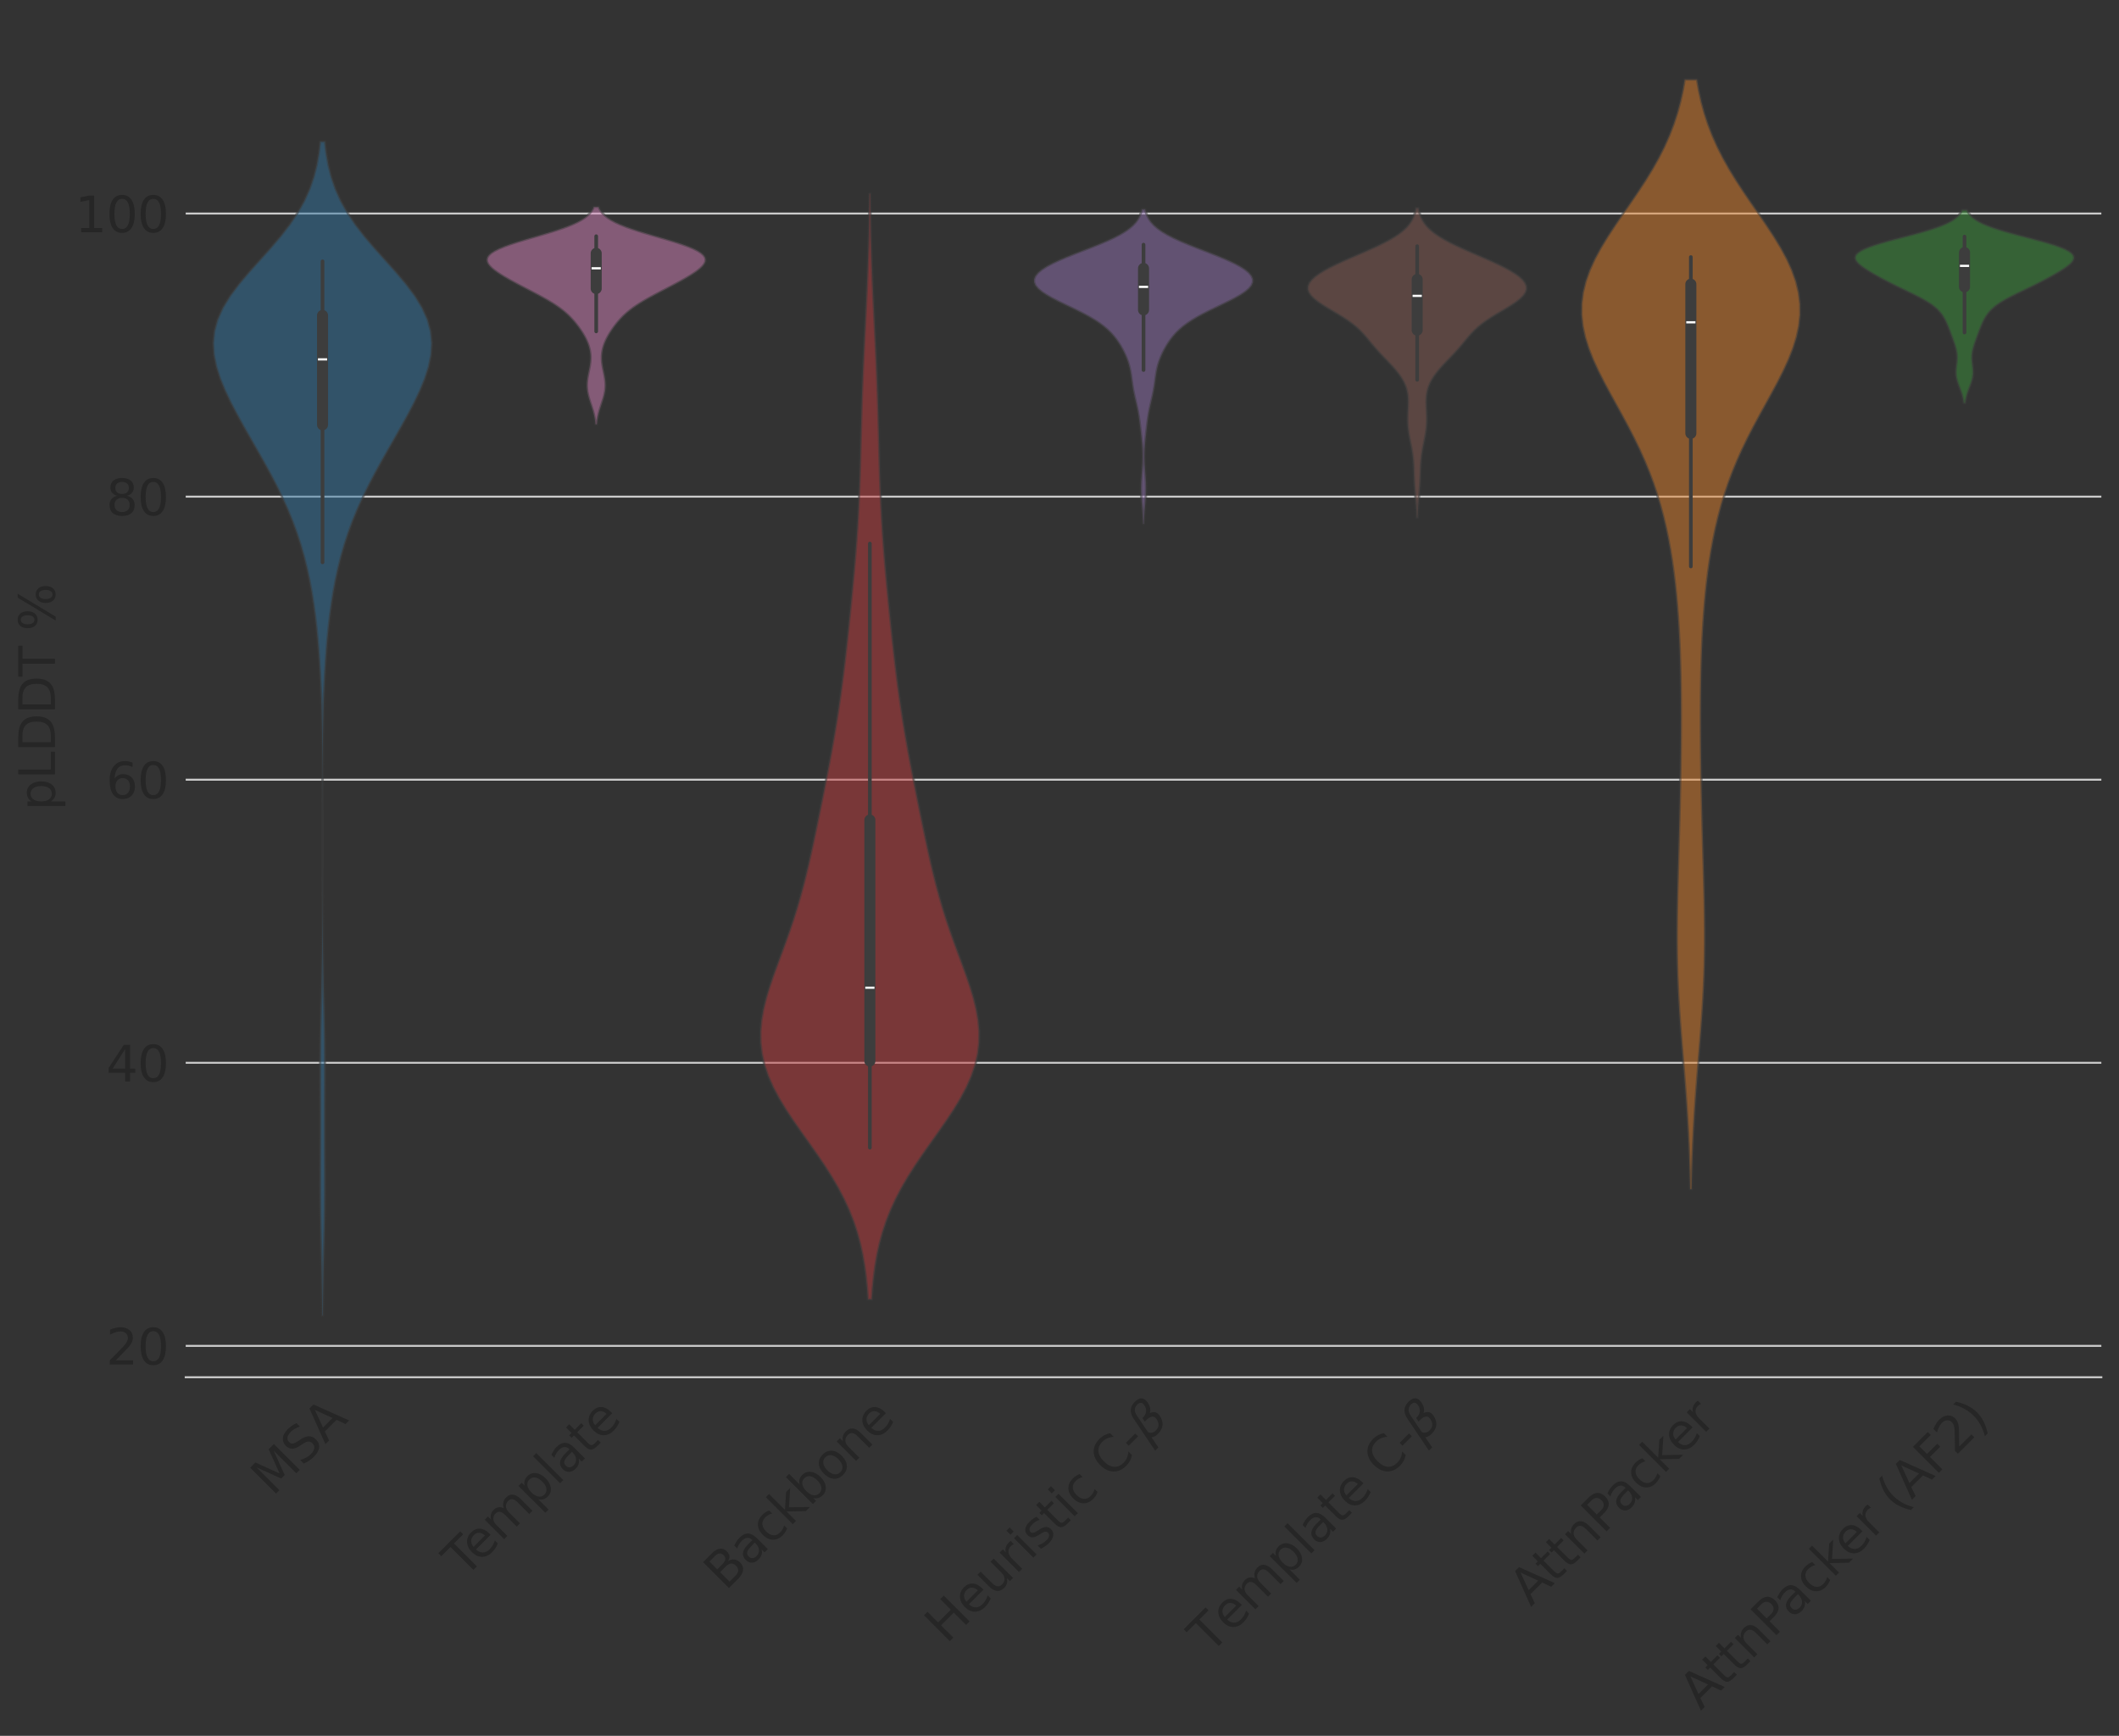 <?xml version="1.0" encoding="utf-8" standalone="no"?>
<!DOCTYPE svg PUBLIC "-//W3C//DTD SVG 1.1//EN"
  "http://www.w3.org/Graphics/SVG/1.1/DTD/svg11.dtd">
<svg xmlns:xlink="http://www.w3.org/1999/xlink" width="864.131pt" height="707.826pt" viewBox="0 0 864.131 707.826" xmlns="http://www.w3.org/2000/svg" version="1.1">
 <rect x="0" y="0" width="864.131" height="707.826" fill="#333333" stroke="none"/>
 <defs>
  <style type="text/css">*{stroke-linejoin: round; stroke-linecap: butt}</style>
 </defs>
 <g id="figure_1">
  <g id="patch_1">
   <path d="M 0 707.826 
L 864.131 707.826 
L 864.131 0 
L 0 0 
L 0 707.826 
z
" style="fill: none"/>
  </g>
  <g id="axes_1">
   <g id="patch_2">
    <path d="M 75.731 561.6 
L 856.931 561.6 
L 856.931 7.2 
L 75.731 7.2 
L 75.731 561.6 
z
" style="fill: none"/>
   </g>
   <g id="matplotlib.axis_1">
    <g id="xtick_1">
     <g id="text_1">
      <!-- MSA -->
      <g style="fill: #262626" transform="translate(111.158 610.465) rotate(-45) scale(0.2 -0.2)">
       <defs>
        <path id="DejaVuSans-4d" d="M 628 4666 
L 1569 4666 
L 2759 1491 
L 3956 4666 
L 4897 4666 
L 4897 0 
L 4281 0 
L 4281 4097 
L 3078 897 
L 2444 897 
L 1241 4097 
L 1241 0 
L 628 0 
L 628 4666 
z
" transform="scale(0.016)"/>
        <path id="DejaVuSans-53" d="M 3425 4513 
L 3425 3897 
Q 3066 4069 2747 4153 
Q 2428 4238 2131 4238 
Q 1616 4238 1336 4038 
Q 1056 3838 1056 3469 
Q 1056 3159 1242 3001 
Q 1428 2844 1947 2747 
L 2328 2669 
Q 3034 2534 3370 2195 
Q 3706 1856 3706 1288 
Q 3706 609 3251 259 
Q 2797 -91 1919 -91 
Q 1588 -91 1214 -16 
Q 841 59 441 206 
L 441 856 
Q 825 641 1194 531 
Q 1563 422 1919 422 
Q 2459 422 2753 634 
Q 3047 847 3047 1241 
Q 3047 1584 2836 1778 
Q 2625 1972 2144 2069 
L 1759 2144 
Q 1053 2284 737 2584 
Q 422 2884 422 3419 
Q 422 4038 858 4394 
Q 1294 4750 2059 4750 
Q 2388 4750 2728 4690 
Q 3069 4631 3425 4513 
z
" transform="scale(0.016)"/>
        <path id="DejaVuSans-41" d="M 2188 4044 
L 1331 1722 
L 3047 1722 
L 2188 4044 
z
M 1831 4666 
L 2547 4666 
L 4325 0 
L 3669 0 
L 3244 1197 
L 1141 1197 
L 716 0 
L 50 0 
L 1831 4666 
z
" transform="scale(0.016)"/>
       </defs>
       <use xlink:href="#DejaVuSans-4d"/>
       <use xlink:href="#DejaVuSans-53" x="86.279"/>
       <use xlink:href="#DejaVuSans-41" x="151.631"/>
      </g>
     </g>
    </g>
    <g id="xtick_2">
     <g id="text_2">
      <!-- Template -->
      <g style="fill: #262626" transform="translate(189.347 643.876) rotate(-45) scale(0.2 -0.2)">
       <defs>
        <path id="DejaVuSans-54" d="M -19 4666 
L 3928 4666 
L 3928 4134 
L 2272 4134 
L 2272 0 
L 1638 0 
L 1638 4134 
L -19 4134 
L -19 4666 
z
" transform="scale(0.016)"/>
        <path id="DejaVuSans-65" d="M 3597 1894 
L 3597 1613 
L 953 1613 
Q 991 1019 1311 708 
Q 1631 397 2203 397 
Q 2534 397 2845 478 
Q 3156 559 3463 722 
L 3463 178 
Q 3153 47 2828 -22 
Q 2503 -91 2169 -91 
Q 1331 -91 842 396 
Q 353 884 353 1716 
Q 353 2575 817 3079 
Q 1281 3584 2069 3584 
Q 2775 3584 3186 3129 
Q 3597 2675 3597 1894 
z
M 3022 2063 
Q 3016 2534 2758 2815 
Q 2500 3097 2075 3097 
Q 1594 3097 1305 2825 
Q 1016 2553 972 2059 
L 3022 2063 
z
" transform="scale(0.016)"/>
        <path id="DejaVuSans-6d" d="M 3328 2828 
Q 3544 3216 3844 3400 
Q 4144 3584 4550 3584 
Q 5097 3584 5394 3201 
Q 5691 2819 5691 2113 
L 5691 0 
L 5113 0 
L 5113 2094 
Q 5113 2597 4934 2840 
Q 4756 3084 4391 3084 
Q 3944 3084 3684 2787 
Q 3425 2491 3425 1978 
L 3425 0 
L 2847 0 
L 2847 2094 
Q 2847 2600 2669 2842 
Q 2491 3084 2119 3084 
Q 1678 3084 1418 2786 
Q 1159 2488 1159 1978 
L 1159 0 
L 581 0 
L 581 3500 
L 1159 3500 
L 1159 2956 
Q 1356 3278 1631 3431 
Q 1906 3584 2284 3584 
Q 2666 3584 2933 3390 
Q 3200 3197 3328 2828 
z
" transform="scale(0.016)"/>
        <path id="DejaVuSans-70" d="M 1159 525 
L 1159 -1331 
L 581 -1331 
L 581 3500 
L 1159 3500 
L 1159 2969 
Q 1341 3281 1617 3432 
Q 1894 3584 2278 3584 
Q 2916 3584 3314 3078 
Q 3713 2572 3713 1747 
Q 3713 922 3314 415 
Q 2916 -91 2278 -91 
Q 1894 -91 1617 61 
Q 1341 213 1159 525 
z
M 3116 1747 
Q 3116 2381 2855 2742 
Q 2594 3103 2138 3103 
Q 1681 3103 1420 2742 
Q 1159 2381 1159 1747 
Q 1159 1113 1420 752 
Q 1681 391 2138 391 
Q 2594 391 2855 752 
Q 3116 1113 3116 1747 
z
" transform="scale(0.016)"/>
        <path id="DejaVuSans-6c" d="M 603 4863 
L 1178 4863 
L 1178 0 
L 603 0 
L 603 4863 
z
" transform="scale(0.016)"/>
        <path id="DejaVuSans-61" d="M 2194 1759 
Q 1497 1759 1228 1600 
Q 959 1441 959 1056 
Q 959 750 1161 570 
Q 1363 391 1709 391 
Q 2188 391 2477 730 
Q 2766 1069 2766 1631 
L 2766 1759 
L 2194 1759 
z
M 3341 1997 
L 3341 0 
L 2766 0 
L 2766 531 
Q 2569 213 2275 61 
Q 1981 -91 1556 -91 
Q 1019 -91 701 211 
Q 384 513 384 1019 
Q 384 1609 779 1909 
Q 1175 2209 1959 2209 
L 2766 2209 
L 2766 2266 
Q 2766 2663 2505 2880 
Q 2244 3097 1772 3097 
Q 1472 3097 1187 3025 
Q 903 2953 641 2809 
L 641 3341 
Q 956 3463 1253 3523 
Q 1550 3584 1831 3584 
Q 2591 3584 2966 3190 
Q 3341 2797 3341 1997 
z
" transform="scale(0.016)"/>
        <path id="DejaVuSans-74" d="M 1172 4494 
L 1172 3500 
L 2356 3500 
L 2356 3053 
L 1172 3053 
L 1172 1153 
Q 1172 725 1289 603 
Q 1406 481 1766 481 
L 2356 481 
L 2356 0 
L 1766 0 
Q 1100 0 847 248 
Q 594 497 594 1153 
L 594 3053 
L 172 3053 
L 172 3500 
L 594 3500 
L 594 4494 
L 1172 4494 
z
" transform="scale(0.016)"/>
       </defs>
       <use xlink:href="#DejaVuSans-54"/>
       <use xlink:href="#DejaVuSans-65" x="44.084"/>
       <use xlink:href="#DejaVuSans-6d" x="105.607"/>
       <use xlink:href="#DejaVuSans-70" x="203.02"/>
       <use xlink:href="#DejaVuSans-6c" x="266.496"/>
       <use xlink:href="#DejaVuSans-61" x="294.279"/>
       <use xlink:href="#DejaVuSans-74" x="355.559"/>
       <use xlink:href="#DejaVuSans-65" x="394.768"/>
      </g>
     </g>
    </g>
    <g id="xtick_3">
     <g id="text_3">
      <!-- Backbone -->
      <g style="fill: #262626" transform="translate(295.847 648.976) rotate(-45) scale(0.2 -0.2)">
       <defs>
        <path id="DejaVuSans-42" d="M 1259 2228 
L 1259 519 
L 2272 519 
Q 2781 519 3026 730 
Q 3272 941 3272 1375 
Q 3272 1813 3026 2020 
Q 2781 2228 2272 2228 
L 1259 2228 
z
M 1259 4147 
L 1259 2741 
L 2194 2741 
Q 2656 2741 2882 2914 
Q 3109 3088 3109 3444 
Q 3109 3797 2882 3972 
Q 2656 4147 2194 4147 
L 1259 4147 
z
M 628 4666 
L 2241 4666 
Q 2963 4666 3353 4366 
Q 3744 4066 3744 3513 
Q 3744 3084 3544 2831 
Q 3344 2578 2956 2516 
Q 3422 2416 3680 2098 
Q 3938 1781 3938 1306 
Q 3938 681 3513 340 
Q 3088 0 2303 0 
L 628 0 
L 628 4666 
z
" transform="scale(0.016)"/>
        <path id="DejaVuSans-63" d="M 3122 3366 
L 3122 2828 
Q 2878 2963 2633 3030 
Q 2388 3097 2138 3097 
Q 1578 3097 1268 2742 
Q 959 2388 959 1747 
Q 959 1106 1268 751 
Q 1578 397 2138 397 
Q 2388 397 2633 464 
Q 2878 531 3122 666 
L 3122 134 
Q 2881 22 2623 -34 
Q 2366 -91 2075 -91 
Q 1284 -91 818 406 
Q 353 903 353 1747 
Q 353 2603 823 3093 
Q 1294 3584 2113 3584 
Q 2378 3584 2631 3529 
Q 2884 3475 3122 3366 
z
" transform="scale(0.016)"/>
        <path id="DejaVuSans-6b" d="M 581 4863 
L 1159 4863 
L 1159 1991 
L 2875 3500 
L 3609 3500 
L 1753 1863 
L 3688 0 
L 2938 0 
L 1159 1709 
L 1159 0 
L 581 0 
L 581 4863 
z
" transform="scale(0.016)"/>
        <path id="DejaVuSans-62" d="M 3116 1747 
Q 3116 2381 2855 2742 
Q 2594 3103 2138 3103 
Q 1681 3103 1420 2742 
Q 1159 2381 1159 1747 
Q 1159 1113 1420 752 
Q 1681 391 2138 391 
Q 2594 391 2855 752 
Q 3116 1113 3116 1747 
z
M 1159 2969 
Q 1341 3281 1617 3432 
Q 1894 3584 2278 3584 
Q 2916 3584 3314 3078 
Q 3713 2572 3713 1747 
Q 3713 922 3314 415 
Q 2916 -91 2278 -91 
Q 1894 -91 1617 61 
Q 1341 213 1159 525 
L 1159 0 
L 581 0 
L 581 4863 
L 1159 4863 
L 1159 2969 
z
" transform="scale(0.016)"/>
        <path id="DejaVuSans-6f" d="M 1959 3097 
Q 1497 3097 1228 2736 
Q 959 2375 959 1747 
Q 959 1119 1226 758 
Q 1494 397 1959 397 
Q 2419 397 2687 759 
Q 2956 1122 2956 1747 
Q 2956 2369 2687 2733 
Q 2419 3097 1959 3097 
z
M 1959 3584 
Q 2709 3584 3137 3096 
Q 3566 2609 3566 1747 
Q 3566 888 3137 398 
Q 2709 -91 1959 -91 
Q 1206 -91 779 398 
Q 353 888 353 1747 
Q 353 2609 779 3096 
Q 1206 3584 1959 3584 
z
" transform="scale(0.016)"/>
        <path id="DejaVuSans-6e" d="M 3513 2113 
L 3513 0 
L 2938 0 
L 2938 2094 
Q 2938 2591 2744 2837 
Q 2550 3084 2163 3084 
Q 1697 3084 1428 2787 
Q 1159 2491 1159 1978 
L 1159 0 
L 581 0 
L 581 3500 
L 1159 3500 
L 1159 2956 
Q 1366 3272 1645 3428 
Q 1925 3584 2291 3584 
Q 2894 3584 3203 3211 
Q 3513 2838 3513 2113 
z
" transform="scale(0.016)"/>
       </defs>
       <use xlink:href="#DejaVuSans-42"/>
       <use xlink:href="#DejaVuSans-61" x="68.604"/>
       <use xlink:href="#DejaVuSans-63" x="129.883"/>
       <use xlink:href="#DejaVuSans-6b" x="184.863"/>
       <use xlink:href="#DejaVuSans-62" x="242.773"/>
       <use xlink:href="#DejaVuSans-6f" x="306.25"/>
       <use xlink:href="#DejaVuSans-6e" x="367.432"/>
       <use xlink:href="#DejaVuSans-65" x="430.811"/>
      </g>
     </g>
    </g>
    <g id="xtick_4">
     <g id="text_4">
      <!-- Heuristic C-$\beta$ -->
      <g style="fill: #262626" transform="translate(386.004 670.706) rotate(-45) scale(0.2 -0.2)">
       <defs>
        <path id="DejaVuSans-48" d="M 628 4666 
L 1259 4666 
L 1259 2753 
L 3553 2753 
L 3553 4666 
L 4184 4666 
L 4184 0 
L 3553 0 
L 3553 2222 
L 1259 2222 
L 1259 0 
L 628 0 
L 628 4666 
z
" transform="scale(0.016)"/>
        <path id="DejaVuSans-75" d="M 544 1381 
L 544 3500 
L 1119 3500 
L 1119 1403 
Q 1119 906 1312 657 
Q 1506 409 1894 409 
Q 2359 409 2629 706 
Q 2900 1003 2900 1516 
L 2900 3500 
L 3475 3500 
L 3475 0 
L 2900 0 
L 2900 538 
Q 2691 219 2414 64 
Q 2138 -91 1772 -91 
Q 1169 -91 856 284 
Q 544 659 544 1381 
z
M 1991 3584 
L 1991 3584 
z
" transform="scale(0.016)"/>
        <path id="DejaVuSans-72" d="M 2631 2963 
Q 2534 3019 2420 3045 
Q 2306 3072 2169 3072 
Q 1681 3072 1420 2755 
Q 1159 2438 1159 1844 
L 1159 0 
L 581 0 
L 581 3500 
L 1159 3500 
L 1159 2956 
Q 1341 3275 1631 3429 
Q 1922 3584 2338 3584 
Q 2397 3584 2469 3576 
Q 2541 3569 2628 3553 
L 2631 2963 
z
" transform="scale(0.016)"/>
        <path id="DejaVuSans-69" d="M 603 3500 
L 1178 3500 
L 1178 0 
L 603 0 
L 603 3500 
z
M 603 4863 
L 1178 4863 
L 1178 4134 
L 603 4134 
L 603 4863 
z
" transform="scale(0.016)"/>
        <path id="DejaVuSans-73" d="M 2834 3397 
L 2834 2853 
Q 2591 2978 2328 3040 
Q 2066 3103 1784 3103 
Q 1356 3103 1142 2972 
Q 928 2841 928 2578 
Q 928 2378 1081 2264 
Q 1234 2150 1697 2047 
L 1894 2003 
Q 2506 1872 2764 1633 
Q 3022 1394 3022 966 
Q 3022 478 2636 193 
Q 2250 -91 1575 -91 
Q 1294 -91 989 -36 
Q 684 19 347 128 
L 347 722 
Q 666 556 975 473 
Q 1284 391 1588 391 
Q 1994 391 2212 530 
Q 2431 669 2431 922 
Q 2431 1156 2273 1281 
Q 2116 1406 1581 1522 
L 1381 1569 
Q 847 1681 609 1914 
Q 372 2147 372 2553 
Q 372 3047 722 3315 
Q 1072 3584 1716 3584 
Q 2034 3584 2315 3537 
Q 2597 3491 2834 3397 
z
" transform="scale(0.016)"/>
        <path id="DejaVuSans-20" transform="scale(0.016)"/>
        <path id="DejaVuSans-43" d="M 4122 4306 
L 4122 3641 
Q 3803 3938 3442 4084 
Q 3081 4231 2675 4231 
Q 1875 4231 1450 3742 
Q 1025 3253 1025 2328 
Q 1025 1406 1450 917 
Q 1875 428 2675 428 
Q 3081 428 3442 575 
Q 3803 722 4122 1019 
L 4122 359 
Q 3791 134 3420 21 
Q 3050 -91 2638 -91 
Q 1578 -91 968 557 
Q 359 1206 359 2328 
Q 359 3453 968 4101 
Q 1578 4750 2638 4750 
Q 3056 4750 3426 4639 
Q 3797 4528 4122 4306 
z
" transform="scale(0.016)"/>
        <path id="DejaVuSans-2d" d="M 313 2009 
L 1997 2009 
L 1997 1497 
L 313 1497 
L 313 2009 
z
" transform="scale(0.016)"/>
        <path id="DejaVuSans-Oblique-3b2" d="M 872 216 
L 572 -1331 
L -6 -1331 
L 928 3478 
Q 1206 4903 2538 4903 
Q 3888 4903 3659 3700 
Q 3503 2844 2894 2531 
Q 3713 2250 3553 1416 
Q 3272 -69 1759 -66 
Q 1097 -63 872 216 
z
M 1019 966 
Q 1259 422 1875 425 
Q 2775 425 2966 1406 
Q 3138 2288 1675 2219 
L 1778 2750 
Q 2909 2731 3106 3750 
Q 3241 4438 2509 4434 
Q 1691 4434 1503 3459 
L 1019 966 
z
" transform="scale(0.016)"/>
       </defs>
       <use xlink:href="#DejaVuSans-48" transform="translate(0 0.391)"/>
       <use xlink:href="#DejaVuSans-65" transform="translate(75.195 0.391)"/>
       <use xlink:href="#DejaVuSans-75" transform="translate(136.719 0.391)"/>
       <use xlink:href="#DejaVuSans-72" transform="translate(200.098 0.391)"/>
       <use xlink:href="#DejaVuSans-69" transform="translate(241.211 0.391)"/>
       <use xlink:href="#DejaVuSans-73" transform="translate(268.994 0.391)"/>
       <use xlink:href="#DejaVuSans-74" transform="translate(321.094 0.391)"/>
       <use xlink:href="#DejaVuSans-69" transform="translate(360.303 0.391)"/>
       <use xlink:href="#DejaVuSans-63" transform="translate(388.086 0.391)"/>
       <use xlink:href="#DejaVuSans-20" transform="translate(443.066 0.391)"/>
       <use xlink:href="#DejaVuSans-43" transform="translate(474.854 0.391)"/>
       <use xlink:href="#DejaVuSans-2d" transform="translate(544.678 0.391)"/>
       <use xlink:href="#DejaVuSans-Oblique-3b2" transform="translate(580.762 0.391)"/>
      </g>
     </g>
    </g>
    <g id="xtick_5">
     <g id="text_5">
      <!-- Template C-$\beta$ -->
      <g style="fill: #262626" transform="translate(493.361 674.949) rotate(-45) scale(0.2 -0.2)">
       <use xlink:href="#DejaVuSans-54" transform="translate(0 0.391)"/>
       <use xlink:href="#DejaVuSans-65" transform="translate(61.084 0.391)"/>
       <use xlink:href="#DejaVuSans-6d" transform="translate(122.607 0.391)"/>
       <use xlink:href="#DejaVuSans-70" transform="translate(220.02 0.391)"/>
       <use xlink:href="#DejaVuSans-6c" transform="translate(283.496 0.391)"/>
       <use xlink:href="#DejaVuSans-61" transform="translate(311.279 0.391)"/>
       <use xlink:href="#DejaVuSans-74" transform="translate(372.559 0.391)"/>
       <use xlink:href="#DejaVuSans-65" transform="translate(411.768 0.391)"/>
       <use xlink:href="#DejaVuSans-20" transform="translate(473.291 0.391)"/>
       <use xlink:href="#DejaVuSans-43" transform="translate(505.078 0.391)"/>
       <use xlink:href="#DejaVuSans-2d" transform="translate(574.902 0.391)"/>
       <use xlink:href="#DejaVuSans-Oblique-3b2" transform="translate(610.986 0.391)"/>
      </g>
     </g>
    </g>
    <g id="xtick_6">
     <g id="text_6">
      <!-- AttnPacker -->
      <g style="fill: #262626" transform="translate(624.274 655.349) rotate(-45) scale(0.2 -0.2)">
       <defs>
        <path id="DejaVuSans-50" d="M 1259 4147 
L 1259 2394 
L 2053 2394 
Q 2494 2394 2734 2622 
Q 2975 2850 2975 3272 
Q 2975 3691 2734 3919 
Q 2494 4147 2053 4147 
L 1259 4147 
z
M 628 4666 
L 2053 4666 
Q 2838 4666 3239 4311 
Q 3641 3956 3641 3272 
Q 3641 2581 3239 2228 
Q 2838 1875 2053 1875 
L 1259 1875 
L 1259 0 
L 628 0 
L 628 4666 
z
" transform="scale(0.016)"/>
       </defs>
       <use xlink:href="#DejaVuSans-41"/>
       <use xlink:href="#DejaVuSans-74" x="66.658"/>
       <use xlink:href="#DejaVuSans-74" x="105.867"/>
       <use xlink:href="#DejaVuSans-6e" x="145.076"/>
       <use xlink:href="#DejaVuSans-50" x="208.455"/>
       <use xlink:href="#DejaVuSans-61" x="264.258"/>
       <use xlink:href="#DejaVuSans-63" x="325.537"/>
       <use xlink:href="#DejaVuSans-6b" x="380.518"/>
       <use xlink:href="#DejaVuSans-65" x="434.803"/>
       <use xlink:href="#DejaVuSans-72" x="496.326"/>
      </g>
     </g>
    </g>
    <g id="xtick_7">
     <g id="text_7">
      <!-- AttnPacker (AF2) -->
      <g style="fill: #262626" transform="translate(693.538 697.685) rotate(-45) scale(0.2 -0.2)">
       <defs>
        <path id="DejaVuSans-28" d="M 1984 4856 
Q 1566 4138 1362 3434 
Q 1159 2731 1159 2009 
Q 1159 1288 1364 580 
Q 1569 -128 1984 -844 
L 1484 -844 
Q 1016 -109 783 600 
Q 550 1309 550 2009 
Q 550 2706 781 3412 
Q 1013 4119 1484 4856 
L 1984 4856 
z
" transform="scale(0.016)"/>
        <path id="DejaVuSans-46" d="M 628 4666 
L 3309 4666 
L 3309 4134 
L 1259 4134 
L 1259 2759 
L 3109 2759 
L 3109 2228 
L 1259 2228 
L 1259 0 
L 628 0 
L 628 4666 
z
" transform="scale(0.016)"/>
        <path id="DejaVuSans-32" d="M 1228 531 
L 3431 531 
L 3431 0 
L 469 0 
L 469 531 
Q 828 903 1448 1529 
Q 2069 2156 2228 2338 
Q 2531 2678 2651 2914 
Q 2772 3150 2772 3378 
Q 2772 3750 2511 3984 
Q 2250 4219 1831 4219 
Q 1534 4219 1204 4116 
Q 875 4013 500 3803 
L 500 4441 
Q 881 4594 1212 4672 
Q 1544 4750 1819 4750 
Q 2544 4750 2975 4387 
Q 3406 4025 3406 3419 
Q 3406 3131 3298 2873 
Q 3191 2616 2906 2266 
Q 2828 2175 2409 1742 
Q 1991 1309 1228 531 
z
" transform="scale(0.016)"/>
        <path id="DejaVuSans-29" d="M 513 4856 
L 1013 4856 
Q 1481 4119 1714 3412 
Q 1947 2706 1947 2009 
Q 1947 1309 1714 600 
Q 1481 -109 1013 -844 
L 513 -844 
Q 928 -128 1133 580 
Q 1338 1288 1338 2009 
Q 1338 2731 1133 3434 
Q 928 4138 513 4856 
z
" transform="scale(0.016)"/>
       </defs>
       <use xlink:href="#DejaVuSans-41"/>
       <use xlink:href="#DejaVuSans-74" x="66.658"/>
       <use xlink:href="#DejaVuSans-74" x="105.867"/>
       <use xlink:href="#DejaVuSans-6e" x="145.076"/>
       <use xlink:href="#DejaVuSans-50" x="208.455"/>
       <use xlink:href="#DejaVuSans-61" x="264.258"/>
       <use xlink:href="#DejaVuSans-63" x="325.537"/>
       <use xlink:href="#DejaVuSans-6b" x="380.518"/>
       <use xlink:href="#DejaVuSans-65" x="434.803"/>
       <use xlink:href="#DejaVuSans-72" x="496.326"/>
       <use xlink:href="#DejaVuSans-20" x="537.439"/>
       <use xlink:href="#DejaVuSans-28" x="569.227"/>
       <use xlink:href="#DejaVuSans-41" x="608.24"/>
       <use xlink:href="#DejaVuSans-46" x="676.648"/>
       <use xlink:href="#DejaVuSans-32" x="734.168"/>
       <use xlink:href="#DejaVuSans-29" x="797.791"/>
      </g>
     </g>
    </g>
   </g>
   <g id="matplotlib.axis_2">
    <g id="ytick_1">
     <g id="line2d_1">
      <path d="M 75.731 548.811 
L 856.931 548.811 
" clip-path="url(#pe6fae6efec)" style="fill: none; stroke: #cccccc; stroke-width: 0.8; stroke-linecap: round"/>
     </g>
     <g id="text_8">
      <!-- 20 -->
      <g style="fill: #262626" transform="translate(43.281 556.41) scale(0.2 -0.2)">
       <defs>
        <path id="DejaVuSans-30" d="M 2034 4250 
Q 1547 4250 1301 3770 
Q 1056 3291 1056 2328 
Q 1056 1369 1301 889 
Q 1547 409 2034 409 
Q 2525 409 2770 889 
Q 3016 1369 3016 2328 
Q 3016 3291 2770 3770 
Q 2525 4250 2034 4250 
z
M 2034 4750 
Q 2819 4750 3233 4129 
Q 3647 3509 3647 2328 
Q 3647 1150 3233 529 
Q 2819 -91 2034 -91 
Q 1250 -91 836 529 
Q 422 1150 422 2328 
Q 422 3509 836 4129 
Q 1250 4750 2034 4750 
z
" transform="scale(0.016)"/>
       </defs>
       <use xlink:href="#DejaVuSans-32"/>
       <use xlink:href="#DejaVuSans-30" x="63.623"/>
      </g>
     </g>
    </g>
    <g id="ytick_2">
     <g id="line2d_2">
      <path d="M 75.731 433.378 
L 856.931 433.378 
" clip-path="url(#pe6fae6efec)" style="fill: none; stroke: #cccccc; stroke-width: 0.8; stroke-linecap: round"/>
     </g>
     <g id="text_9">
      <!-- 40 -->
      <g style="fill: #262626" transform="translate(43.281 440.977) scale(0.2 -0.2)">
       <defs>
        <path id="DejaVuSans-34" d="M 2419 4116 
L 825 1625 
L 2419 1625 
L 2419 4116 
z
M 2253 4666 
L 3047 4666 
L 3047 1625 
L 3713 1625 
L 3713 1100 
L 3047 1100 
L 3047 0 
L 2419 0 
L 2419 1100 
L 313 1100 
L 313 1709 
L 2253 4666 
z
" transform="scale(0.016)"/>
       </defs>
       <use xlink:href="#DejaVuSans-34"/>
       <use xlink:href="#DejaVuSans-30" x="63.623"/>
      </g>
     </g>
    </g>
    <g id="ytick_3">
     <g id="line2d_3">
      <path d="M 75.731 317.945 
L 856.931 317.945 
" clip-path="url(#pe6fae6efec)" style="fill: none; stroke: #cccccc; stroke-width: 0.8; stroke-linecap: round"/>
     </g>
     <g id="text_10">
      <!-- 60 -->
      <g style="fill: #262626" transform="translate(43.281 325.543) scale(0.2 -0.2)">
       <defs>
        <path id="DejaVuSans-36" d="M 2113 2584 
Q 1688 2584 1439 2293 
Q 1191 2003 1191 1497 
Q 1191 994 1439 701 
Q 1688 409 2113 409 
Q 2538 409 2786 701 
Q 3034 994 3034 1497 
Q 3034 2003 2786 2293 
Q 2538 2584 2113 2584 
z
M 3366 4563 
L 3366 3988 
Q 3128 4100 2886 4159 
Q 2644 4219 2406 4219 
Q 1781 4219 1451 3797 
Q 1122 3375 1075 2522 
Q 1259 2794 1537 2939 
Q 1816 3084 2150 3084 
Q 2853 3084 3261 2657 
Q 3669 2231 3669 1497 
Q 3669 778 3244 343 
Q 2819 -91 2113 -91 
Q 1303 -91 875 529 
Q 447 1150 447 2328 
Q 447 3434 972 4092 
Q 1497 4750 2381 4750 
Q 2619 4750 2861 4703 
Q 3103 4656 3366 4563 
z
" transform="scale(0.016)"/>
       </defs>
       <use xlink:href="#DejaVuSans-36"/>
       <use xlink:href="#DejaVuSans-30" x="63.623"/>
      </g>
     </g>
    </g>
    <g id="ytick_4">
     <g id="line2d_4">
      <path d="M 75.731 202.512 
L 856.931 202.512 
" clip-path="url(#pe6fae6efec)" style="fill: none; stroke: #cccccc; stroke-width: 0.8; stroke-linecap: round"/>
     </g>
     <g id="text_11">
      <!-- 80 -->
      <g style="fill: #262626" transform="translate(43.281 210.11) scale(0.2 -0.2)">
       <defs>
        <path id="DejaVuSans-38" d="M 2034 2216 
Q 1584 2216 1326 1975 
Q 1069 1734 1069 1313 
Q 1069 891 1326 650 
Q 1584 409 2034 409 
Q 2484 409 2743 651 
Q 3003 894 3003 1313 
Q 3003 1734 2745 1975 
Q 2488 2216 2034 2216 
z
M 1403 2484 
Q 997 2584 770 2862 
Q 544 3141 544 3541 
Q 544 4100 942 4425 
Q 1341 4750 2034 4750 
Q 2731 4750 3128 4425 
Q 3525 4100 3525 3541 
Q 3525 3141 3298 2862 
Q 3072 2584 2669 2484 
Q 3125 2378 3379 2068 
Q 3634 1759 3634 1313 
Q 3634 634 3220 271 
Q 2806 -91 2034 -91 
Q 1263 -91 848 271 
Q 434 634 434 1313 
Q 434 1759 690 2068 
Q 947 2378 1403 2484 
z
M 1172 3481 
Q 1172 3119 1398 2916 
Q 1625 2713 2034 2713 
Q 2441 2713 2670 2916 
Q 2900 3119 2900 3481 
Q 2900 3844 2670 4047 
Q 2441 4250 2034 4250 
Q 1625 4250 1398 4047 
Q 1172 3844 1172 3481 
z
" transform="scale(0.016)"/>
       </defs>
       <use xlink:href="#DejaVuSans-38"/>
       <use xlink:href="#DejaVuSans-30" x="63.623"/>
      </g>
     </g>
    </g>
    <g id="ytick_5">
     <g id="line2d_5">
      <path d="M 75.731 87.078 
L 856.931 87.078 
" clip-path="url(#pe6fae6efec)" style="fill: none; stroke: #cccccc; stroke-width: 0.8; stroke-linecap: round"/>
     </g>
     <g id="text_12">
      <!-- 100 -->
      <g style="fill: #262626" transform="translate(30.556 94.677) scale(0.2 -0.2)">
       <defs>
        <path id="DejaVuSans-31" d="M 794 531 
L 1825 531 
L 1825 4091 
L 703 3866 
L 703 4441 
L 1819 4666 
L 2450 4666 
L 2450 531 
L 3481 531 
L 3481 0 
L 794 0 
L 794 531 
z
" transform="scale(0.016)"/>
       </defs>
       <use xlink:href="#DejaVuSans-31"/>
       <use xlink:href="#DejaVuSans-30" x="63.623"/>
       <use xlink:href="#DejaVuSans-30" x="127.246"/>
      </g>
     </g>
    </g>
    <g id="text_13">
     <!-- pLDDT % -->
     <g style="fill: #262626" transform="translate(22.397 330.508) rotate(-90) scale(0.2 -0.2)">
      <defs>
       <path id="DejaVuSans-4c" d="M 628 4666 
L 1259 4666 
L 1259 531 
L 3531 531 
L 3531 0 
L 628 0 
L 628 4666 
z
" transform="scale(0.016)"/>
       <path id="DejaVuSans-44" d="M 1259 4147 
L 1259 519 
L 2022 519 
Q 2988 519 3436 956 
Q 3884 1394 3884 2338 
Q 3884 3275 3436 3711 
Q 2988 4147 2022 4147 
L 1259 4147 
z
M 628 4666 
L 1925 4666 
Q 3281 4666 3915 4102 
Q 4550 3538 4550 2338 
Q 4550 1131 3912 565 
Q 3275 0 1925 0 
L 628 0 
L 628 4666 
z
" transform="scale(0.016)"/>
       <path id="DejaVuSans-25" d="M 4653 2053 
Q 4381 2053 4226 1822 
Q 4072 1591 4072 1178 
Q 4072 772 4226 539 
Q 4381 306 4653 306 
Q 4919 306 5073 539 
Q 5228 772 5228 1178 
Q 5228 1588 5073 1820 
Q 4919 2053 4653 2053 
z
M 4653 2450 
Q 5147 2450 5437 2106 
Q 5728 1763 5728 1178 
Q 5728 594 5436 251 
Q 5144 -91 4653 -91 
Q 4153 -91 3862 251 
Q 3572 594 3572 1178 
Q 3572 1766 3864 2108 
Q 4156 2450 4653 2450 
z
M 1428 4353 
Q 1159 4353 1004 4120 
Q 850 3888 850 3481 
Q 850 3069 1003 2837 
Q 1156 2606 1428 2606 
Q 1700 2606 1854 2837 
Q 2009 3069 2009 3481 
Q 2009 3884 1853 4118 
Q 1697 4353 1428 4353 
z
M 4250 4750 
L 4750 4750 
L 1831 -91 
L 1331 -91 
L 4250 4750 
z
M 1428 4750 
Q 1922 4750 2215 4408 
Q 2509 4066 2509 3481 
Q 2509 2891 2217 2550 
Q 1925 2209 1428 2209 
Q 931 2209 642 2551 
Q 353 2894 353 3481 
Q 353 4063 643 4406 
Q 934 4750 1428 4750 
z
" transform="scale(0.016)"/>
      </defs>
      <use xlink:href="#DejaVuSans-70"/>
      <use xlink:href="#DejaVuSans-4c" x="63.477"/>
      <use xlink:href="#DejaVuSans-44" x="119.189"/>
      <use xlink:href="#DejaVuSans-44" x="196.191"/>
      <use xlink:href="#DejaVuSans-54" x="273.193"/>
      <use xlink:href="#DejaVuSans-20" x="334.277"/>
      <use xlink:href="#DejaVuSans-25" x="366.064"/>
     </g>
    </g>
   </g>
   <g id="PolyCollection_1">
    <defs>
     <path id="mda6ed47ad9" d="M 131.657 -171.426 
L 131.405 -171.426 
L 131.348 -176.261 
L 131.274 -181.096 
L 131.184 -185.931 
L 131.081 -190.766 
L 130.969 -195.601 
L 130.856 -200.436 
L 130.749 -205.271 
L 130.658 -210.106 
L 130.588 -214.941 
L 130.545 -219.776 
L 130.527 -224.611 
L 130.531 -229.446 
L 130.549 -234.281 
L 130.571 -239.116 
L 130.589 -243.951 
L 130.596 -248.786 
L 130.59 -253.621 
L 130.573 -258.456 
L 130.55 -263.291 
L 130.532 -268.126 
L 130.527 -272.961 
L 130.543 -277.796 
L 130.585 -282.631 
L 130.653 -287.466 
L 130.744 -292.301 
L 130.85 -297.136 
L 130.963 -301.971 
L 131.075 -306.806 
L 131.179 -311.641 
L 131.269 -316.476 
L 131.344 -321.312 
L 131.403 -326.147 
L 131.446 -330.982 
L 131.477 -335.817 
L 131.498 -340.652 
L 131.512 -345.487 
L 131.52 -350.322 
L 131.525 -355.157 
L 131.528 -359.992 
L 131.528 -364.827 
L 131.528 -369.662 
L 131.526 -374.497 
L 131.522 -379.332 
L 131.514 -384.167 
L 131.501 -389.002 
L 131.481 -393.837 
L 131.45 -398.672 
L 131.404 -403.507 
L 131.339 -408.342 
L 131.25 -413.177 
L 131.132 -418.012 
L 130.979 -422.847 
L 130.788 -427.682 
L 130.554 -432.517 
L 130.271 -437.352 
L 129.934 -442.187 
L 129.535 -447.022 
L 129.064 -451.857 
L 128.509 -456.692 
L 127.856 -461.527 
L 127.09 -466.362 
L 126.194 -471.197 
L 125.152 -476.032 
L 123.947 -480.867 
L 122.563 -485.702 
L 120.986 -490.537 
L 119.208 -495.373 
L 117.223 -500.208 
L 115.038 -505.043 
L 112.666 -509.878 
L 110.134 -514.713 
L 107.478 -519.548 
L 104.74 -524.383 
L 101.971 -529.218 
L 99.222 -534.053 
L 96.553 -538.888 
L 94.028 -543.723 
L 91.727 -548.558 
L 89.746 -553.393 
L 88.196 -558.228 
L 87.204 -563.063 
L 86.891 -567.898 
L 87.363 -572.733 
L 88.684 -577.568 
L 90.859 -582.403 
L 93.823 -587.238 
L 97.443 -592.073 
L 101.53 -596.908 
L 105.856 -601.743 
L 110.189 -606.578 
L 114.317 -611.413 
L 118.069 -616.248 
L 121.33 -621.083 
L 124.045 -625.918 
L 126.215 -630.753 
L 127.878 -635.588 
L 129.104 -640.423 
L 129.972 -645.258 
L 130.563 -650.093 
L 132.499 -650.093 
L 132.499 -650.093 
L 133.091 -645.258 
L 133.959 -640.423 
L 135.184 -635.588 
L 136.848 -630.753 
L 139.017 -625.918 
L 141.733 -621.083 
L 144.994 -616.248 
L 148.745 -611.413 
L 152.873 -606.578 
L 157.207 -601.743 
L 161.533 -596.908 
L 165.619 -592.073 
L 169.24 -587.238 
L 172.204 -582.403 
L 174.378 -577.568 
L 175.699 -572.733 
L 176.171 -567.898 
L 175.859 -563.063 
L 174.866 -558.228 
L 173.317 -553.393 
L 171.335 -548.558 
L 169.034 -543.723 
L 166.51 -538.888 
L 163.84 -534.053 
L 161.092 -529.218 
L 158.322 -524.383 
L 155.585 -519.548 
L 152.928 -514.713 
L 150.396 -509.878 
L 148.025 -505.043 
L 145.839 -500.208 
L 143.855 -495.373 
L 142.076 -490.537 
L 140.5 -485.702 
L 139.116 -480.867 
L 137.91 -476.032 
L 136.868 -471.197 
L 135.973 -466.362 
L 135.207 -461.527 
L 134.554 -456.692 
L 133.999 -451.857 
L 133.528 -447.022 
L 133.129 -442.187 
L 132.791 -437.352 
L 132.509 -432.517 
L 132.274 -427.682 
L 132.083 -422.847 
L 131.931 -418.012 
L 131.813 -413.177 
L 131.723 -408.342 
L 131.658 -403.507 
L 131.612 -398.672 
L 131.581 -393.837 
L 131.561 -389.002 
L 131.549 -384.167 
L 131.541 -379.332 
L 131.537 -374.497 
L 131.535 -369.662 
L 131.534 -364.827 
L 131.535 -359.992 
L 131.538 -355.157 
L 131.542 -350.322 
L 131.551 -345.487 
L 131.564 -340.652 
L 131.585 -335.817 
L 131.616 -330.982 
L 131.66 -326.147 
L 131.718 -321.312 
L 131.793 -316.476 
L 131.884 -311.641 
L 131.987 -306.806 
L 132.099 -301.971 
L 132.213 -297.136 
L 132.319 -292.301 
L 132.409 -287.466 
L 132.477 -282.631 
L 132.52 -277.796 
L 132.536 -272.961 
L 132.531 -268.126 
L 132.512 -263.291 
L 132.49 -258.456 
L 132.472 -253.621 
L 132.466 -248.786 
L 132.473 -243.951 
L 132.491 -239.116 
L 132.514 -234.281 
L 132.532 -229.446 
L 132.536 -224.611 
L 132.518 -219.776 
L 132.474 -214.941 
L 132.405 -210.106 
L 132.313 -205.271 
L 132.207 -200.436 
L 132.093 -195.601 
L 131.981 -190.766 
L 131.878 -185.931 
L 131.789 -181.096 
L 131.715 -176.261 
L 131.657 -171.426 
z
" style="stroke: #3d3d3d; stroke-opacity: 0.5"/>
    </defs>
    <g clip-path="url(#pe6fae6efec)">
     <use xlink:href="#mda6ed47ad9" x="0" y="707.826" style="fill: #3274a1; fill-opacity: 0.5; stroke: #3d3d3d; stroke-opacity: 0.5"/>
    </g>
   </g>
   <g id="PolyCollection_2">
    <defs>
     <path id="mbb6f5c5a5a" d="M 243.417 -534.801 
L 242.846 -534.801 
L 242.744 -535.697 
L 242.617 -536.593 
L 242.462 -537.489 
L 242.277 -538.385 
L 242.064 -539.281 
L 241.823 -540.177 
L 241.558 -541.073 
L 241.274 -541.969 
L 240.98 -542.865 
L 240.684 -543.761 
L 240.395 -544.657 
L 240.124 -545.553 
L 239.88 -546.449 
L 239.671 -547.346 
L 239.506 -548.242 
L 239.389 -549.138 
L 239.323 -550.034 
L 239.309 -550.93 
L 239.345 -551.826 
L 239.427 -552.722 
L 239.548 -553.618 
L 239.701 -554.514 
L 239.875 -555.41 
L 240.06 -556.306 
L 240.244 -557.202 
L 240.418 -558.098 
L 240.57 -558.994 
L 240.692 -559.89 
L 240.775 -560.786 
L 240.814 -561.682 
L 240.804 -562.578 
L 240.742 -563.474 
L 240.627 -564.37 
L 240.458 -565.266 
L 240.236 -566.162 
L 239.96 -567.058 
L 239.631 -567.954 
L 239.252 -568.85 
L 238.825 -569.746 
L 238.352 -570.642 
L 237.836 -571.538 
L 237.28 -572.434 
L 236.686 -573.331 
L 236.056 -574.227 
L 235.39 -575.123 
L 234.684 -576.019 
L 233.934 -576.915 
L 233.133 -577.811 
L 232.271 -578.707 
L 231.34 -579.603 
L 230.329 -580.499 
L 229.23 -581.395 
L 228.038 -582.291 
L 226.751 -583.187 
L 225.371 -584.083 
L 223.903 -584.979 
L 222.357 -585.875 
L 220.746 -586.771 
L 219.083 -587.667 
L 217.385 -588.563 
L 215.668 -589.459 
L 213.945 -590.355 
L 212.232 -591.251 
L 210.542 -592.147 
L 208.888 -593.043 
L 207.283 -593.939 
L 205.741 -594.835 
L 204.278 -595.731 
L 202.915 -596.627 
L 201.676 -597.523 
L 200.589 -598.419 
L 199.688 -599.316 
L 199.011 -600.212 
L 198.599 -601.108 
L 198.491 -602.004 
L 198.726 -602.9 
L 199.333 -603.796 
L 200.334 -604.692 
L 201.736 -605.588 
L 203.53 -606.484 
L 205.689 -607.38 
L 208.171 -608.276 
L 210.917 -609.172 
L 213.856 -610.068 
L 216.908 -610.964 
L 219.991 -611.86 
L 223.025 -612.756 
L 225.938 -613.652 
L 228.668 -614.548 
L 231.166 -615.444 
L 233.4 -616.34 
L 235.354 -617.236 
L 237.025 -618.132 
L 238.422 -619.028 
L 239.565 -619.924 
L 240.48 -620.82 
L 241.197 -621.716 
L 241.746 -622.612 
L 242.158 -623.508 
L 244.104 -623.508 
L 244.104 -623.508 
L 244.516 -622.612 
L 245.066 -621.716 
L 245.782 -620.82 
L 246.697 -619.924 
L 247.841 -619.028 
L 249.238 -618.132 
L 250.908 -617.236 
L 252.862 -616.34 
L 255.097 -615.444 
L 257.595 -614.548 
L 260.324 -613.652 
L 263.237 -612.756 
L 266.272 -611.86 
L 269.355 -610.964 
L 272.407 -610.068 
L 275.345 -609.172 
L 278.091 -608.276 
L 280.573 -607.38 
L 282.733 -606.484 
L 284.527 -605.588 
L 285.928 -604.692 
L 286.929 -603.796 
L 287.537 -602.9 
L 287.771 -602.004 
L 287.664 -601.108 
L 287.251 -600.212 
L 286.574 -599.316 
L 285.674 -598.419 
L 284.587 -597.523 
L 283.347 -596.627 
L 281.984 -595.731 
L 280.522 -594.835 
L 278.98 -593.939 
L 277.374 -593.043 
L 275.72 -592.147 
L 274.03 -591.251 
L 272.317 -590.355 
L 270.595 -589.459 
L 268.877 -588.563 
L 267.179 -587.667 
L 265.517 -586.771 
L 263.906 -585.875 
L 262.36 -584.979 
L 260.892 -584.083 
L 259.511 -583.187 
L 258.224 -582.291 
L 257.032 -581.395 
L 255.934 -580.499 
L 254.923 -579.603 
L 253.991 -578.707 
L 253.13 -577.811 
L 252.328 -576.915 
L 251.578 -576.019 
L 250.873 -575.123 
L 250.206 -574.227 
L 249.576 -573.331 
L 248.983 -572.434 
L 248.427 -571.538 
L 247.911 -570.642 
L 247.437 -569.746 
L 247.01 -568.85 
L 246.631 -567.954 
L 246.303 -567.058 
L 246.027 -566.162 
L 245.804 -565.266 
L 245.635 -564.37 
L 245.52 -563.474 
L 245.459 -562.578 
L 245.449 -561.682 
L 245.488 -560.786 
L 245.571 -559.89 
L 245.692 -558.994 
L 245.845 -558.098 
L 246.018 -557.202 
L 246.203 -556.306 
L 246.388 -555.41 
L 246.562 -554.514 
L 246.714 -553.618 
L 246.836 -552.722 
L 246.917 -551.826 
L 246.954 -550.93 
L 246.94 -550.034 
L 246.874 -549.138 
L 246.757 -548.242 
L 246.591 -547.346 
L 246.383 -546.449 
L 246.139 -545.553 
L 245.867 -544.657 
L 245.579 -543.761 
L 245.282 -542.865 
L 244.988 -541.969 
L 244.705 -541.073 
L 244.44 -540.177 
L 244.199 -539.281 
L 243.985 -538.385 
L 243.801 -537.489 
L 243.646 -536.593 
L 243.519 -535.697 
L 243.417 -534.801 
z
" style="stroke: #3d3d3d; stroke-opacity: 0.5"/>
    </defs>
    <g clip-path="url(#pe6fae6efec)">
     <use xlink:href="#mbb6f5c5a5a" x="0" y="707.826" style="fill: #d684bd; fill-opacity: 0.5; stroke: #3d3d3d; stroke-opacity: 0.5"/>
    </g>
   </g>
   <g id="PolyCollection_3">
    <defs>
     <path id="m99336d8f06" d="M 355.525 -177.921 
L 353.937 -177.921 
L 353.596 -182.476 
L 353.135 -187.031 
L 352.528 -191.586 
L 351.741 -196.141 
L 350.745 -200.696 
L 349.506 -205.251 
L 348 -209.806 
L 346.205 -214.361 
L 344.112 -218.916 
L 341.724 -223.471 
L 339.06 -228.026 
L 336.157 -232.581 
L 333.067 -237.136 
L 329.861 -241.691 
L 326.624 -246.246 
L 323.448 -250.801 
L 320.432 -255.356 
L 317.671 -259.911 
L 315.251 -264.466 
L 313.246 -269.021 
L 311.709 -273.576 
L 310.67 -278.131 
L 310.137 -282.686 
L 310.091 -287.241 
L 310.495 -291.796 
L 311.293 -296.351 
L 312.417 -300.906 
L 313.791 -305.461 
L 315.339 -310.016 
L 316.988 -314.571 
L 318.675 -319.126 
L 320.346 -323.681 
L 321.96 -328.236 
L 323.491 -332.791 
L 324.925 -337.346 
L 326.256 -341.901 
L 327.492 -346.456 
L 328.643 -351.011 
L 329.723 -355.566 
L 330.748 -360.121 
L 331.733 -364.676 
L 332.691 -369.231 
L 333.631 -373.786 
L 334.558 -378.341 
L 335.475 -382.896 
L 336.38 -387.451 
L 337.271 -392.006 
L 338.142 -396.561 
L 338.988 -401.116 
L 339.803 -405.671 
L 340.581 -410.226 
L 341.321 -414.781 
L 342.019 -419.336 
L 342.676 -423.891 
L 343.294 -428.446 
L 343.877 -433 
L 344.429 -437.555 
L 344.954 -442.11 
L 345.459 -446.665 
L 345.945 -451.22 
L 346.418 -455.775 
L 346.877 -460.33 
L 347.324 -464.885 
L 347.757 -469.44 
L 348.174 -473.995 
L 348.57 -478.55 
L 348.943 -483.105 
L 349.286 -487.66 
L 349.598 -492.215 
L 349.875 -496.77 
L 350.117 -501.325 
L 350.325 -505.88 
L 350.501 -510.435 
L 350.651 -514.99 
L 350.78 -519.545 
L 350.896 -524.1 
L 351.007 -528.655 
L 351.119 -533.21 
L 351.239 -537.765 
L 351.371 -542.32 
L 351.519 -546.875 
L 351.685 -551.43 
L 351.867 -555.985 
L 352.066 -560.54 
L 352.278 -565.095 
L 352.498 -569.65 
L 352.724 -574.205 
L 352.95 -578.76 
L 353.172 -583.315 
L 353.386 -587.87 
L 353.587 -592.425 
L 353.773 -596.98 
L 353.942 -601.535 
L 354.091 -606.09 
L 354.221 -610.645 
L 354.332 -615.2 
L 354.424 -619.755 
L 354.5 -624.31 
L 354.56 -628.865 
L 354.903 -628.865 
L 354.903 -628.865 
L 354.963 -624.31 
L 355.038 -619.755 
L 355.13 -615.2 
L 355.241 -610.645 
L 355.371 -606.09 
L 355.521 -601.535 
L 355.689 -596.98 
L 355.876 -592.425 
L 356.077 -587.87 
L 356.29 -583.315 
L 356.512 -578.76 
L 356.738 -574.205 
L 356.964 -569.65 
L 357.185 -565.095 
L 357.396 -560.54 
L 357.595 -555.985 
L 357.778 -551.43 
L 357.944 -546.875 
L 358.092 -542.32 
L 358.224 -537.765 
L 358.344 -533.21 
L 358.456 -528.655 
L 358.566 -524.1 
L 358.682 -519.545 
L 358.812 -514.99 
L 358.962 -510.435 
L 359.138 -505.88 
L 359.345 -501.325 
L 359.587 -496.77 
L 359.865 -492.215 
L 360.176 -487.66 
L 360.52 -483.105 
L 360.892 -478.55 
L 361.289 -473.995 
L 361.705 -469.44 
L 362.138 -464.885 
L 362.585 -460.33 
L 363.045 -455.775 
L 363.517 -451.22 
L 364.004 -446.665 
L 364.508 -442.11 
L 365.034 -437.555 
L 365.585 -433 
L 366.168 -428.446 
L 366.787 -423.891 
L 367.444 -419.336 
L 368.142 -414.781 
L 368.881 -410.226 
L 369.66 -405.671 
L 370.474 -401.116 
L 371.32 -396.561 
L 372.191 -392.006 
L 373.082 -387.451 
L 373.988 -382.896 
L 374.905 -378.341 
L 375.832 -373.786 
L 376.771 -369.231 
L 377.729 -364.676 
L 378.714 -360.121 
L 379.74 -355.566 
L 380.82 -351.011 
L 381.97 -346.456 
L 383.206 -341.901 
L 384.538 -337.346 
L 385.971 -332.791 
L 387.502 -328.236 
L 389.117 -323.681 
L 390.787 -319.126 
L 392.474 -314.571 
L 394.124 -310.016 
L 395.672 -305.461 
L 397.046 -300.906 
L 398.169 -296.351 
L 398.967 -291.796 
L 399.371 -287.241 
L 399.326 -282.686 
L 398.792 -278.131 
L 397.753 -273.576 
L 396.216 -269.021 
L 394.211 -264.466 
L 391.792 -259.911 
L 389.031 -255.356 
L 386.014 -250.801 
L 382.839 -246.246 
L 379.601 -241.691 
L 376.396 -237.136 
L 373.306 -232.581 
L 370.402 -228.026 
L 367.738 -223.471 
L 365.35 -218.916 
L 363.257 -214.361 
L 361.463 -209.806 
L 359.956 -205.251 
L 358.718 -200.696 
L 357.721 -196.141 
L 356.935 -191.586 
L 356.327 -187.031 
L 355.867 -182.476 
L 355.525 -177.921 
z
" style="stroke: #3d3d3d; stroke-opacity: 0.5"/>
    </defs>
    <g clip-path="url(#pe6fae6efec)">
     <use xlink:href="#m99336d8f06" x="0" y="707.826" style="fill: #c03d3e; fill-opacity: 0.5; stroke: #3d3d3d; stroke-opacity: 0.5"/>
    </g>
   </g>
   <g id="PolyCollection_4">
    <defs>
     <path id="m2d548ef4c9" d="M 466.474 -494.223 
L 466.189 -494.223 
L 466.13 -495.519 
L 466.057 -496.815 
L 465.969 -498.111 
L 465.868 -499.407 
L 465.758 -500.703 
L 465.644 -501.999 
L 465.533 -503.294 
L 465.433 -504.59 
L 465.353 -505.886 
L 465.299 -507.182 
L 465.277 -508.478 
L 465.287 -509.774 
L 465.329 -511.07 
L 465.398 -512.366 
L 465.487 -513.662 
L 465.585 -514.958 
L 465.685 -516.254 
L 465.776 -517.549 
L 465.849 -518.845 
L 465.899 -520.141 
L 465.92 -521.437 
L 465.91 -522.733 
L 465.87 -524.029 
L 465.801 -525.325 
L 465.707 -526.621 
L 465.592 -527.917 
L 465.463 -529.213 
L 465.324 -530.509 
L 465.179 -531.804 
L 465.03 -533.1 
L 464.876 -534.396 
L 464.713 -535.692 
L 464.536 -536.988 
L 464.339 -538.284 
L 464.117 -539.58 
L 463.867 -540.876 
L 463.591 -542.172 
L 463.297 -543.468 
L 462.994 -544.764 
L 462.696 -546.06 
L 462.414 -547.355 
L 462.158 -548.651 
L 461.933 -549.947 
L 461.736 -551.243 
L 461.558 -552.539 
L 461.384 -553.835 
L 461.196 -555.131 
L 460.975 -556.427 
L 460.705 -557.723 
L 460.373 -559.019 
L 459.973 -560.315 
L 459.502 -561.61 
L 458.962 -562.906 
L 458.355 -564.202 
L 457.683 -565.498 
L 456.945 -566.794 
L 456.132 -568.09 
L 455.23 -569.386 
L 454.218 -570.682 
L 453.071 -571.978 
L 451.761 -573.274 
L 450.261 -574.57 
L 448.547 -575.865 
L 446.607 -577.161 
L 444.44 -578.457 
L 442.064 -579.753 
L 439.515 -581.049 
L 436.852 -582.345 
L 434.148 -583.641 
L 431.493 -584.937 
L 428.986 -586.233 
L 426.723 -587.529 
L 424.796 -588.825 
L 423.281 -590.12 
L 422.236 -591.416 
L 421.699 -592.712 
L 421.691 -594.008 
L 422.213 -595.304 
L 423.254 -596.6 
L 424.788 -597.896 
L 426.782 -599.192 
L 429.188 -600.488 
L 431.947 -601.784 
L 434.988 -603.08 
L 438.225 -604.375 
L 441.566 -605.671 
L 444.91 -606.967 
L 448.163 -608.263 
L 451.234 -609.559 
L 454.052 -610.855 
L 456.564 -612.151 
L 458.737 -613.447 
L 460.565 -614.743 
L 462.057 -616.039 
L 463.241 -617.335 
L 464.152 -618.63 
L 464.834 -619.926 
L 465.329 -621.222 
L 465.678 -622.518 
L 466.985 -622.518 
L 466.985 -622.518 
L 467.334 -621.222 
L 467.829 -619.926 
L 468.51 -618.63 
L 469.422 -617.335 
L 470.605 -616.039 
L 472.097 -614.743 
L 473.925 -613.447 
L 476.099 -612.151 
L 478.61 -610.855 
L 481.428 -609.559 
L 484.5 -608.263 
L 487.752 -606.967 
L 491.097 -605.671 
L 494.437 -604.375 
L 497.675 -603.08 
L 500.716 -601.784 
L 503.475 -600.488 
L 505.881 -599.192 
L 507.874 -597.896 
L 509.409 -596.6 
L 510.449 -595.304 
L 510.971 -594.008 
L 510.963 -592.712 
L 510.427 -591.416 
L 509.382 -590.12 
L 507.867 -588.825 
L 505.939 -587.529 
L 503.677 -586.233 
L 501.169 -584.937 
L 498.515 -583.641 
L 495.811 -582.345 
L 493.147 -581.049 
L 490.599 -579.753 
L 488.223 -578.457 
L 486.056 -577.161 
L 484.116 -575.865 
L 482.402 -574.57 
L 480.901 -573.274 
L 479.591 -571.978 
L 478.444 -570.682 
L 477.433 -569.386 
L 476.531 -568.09 
L 475.718 -566.794 
L 474.979 -565.498 
L 474.308 -564.202 
L 473.701 -562.906 
L 473.161 -561.61 
L 472.69 -560.315 
L 472.289 -559.019 
L 471.958 -557.723 
L 471.687 -556.427 
L 471.467 -555.131 
L 471.279 -553.835 
L 471.105 -552.539 
L 470.927 -551.243 
L 470.729 -549.947 
L 470.504 -548.651 
L 470.249 -547.355 
L 469.967 -546.06 
L 469.668 -544.764 
L 469.365 -543.468 
L 469.071 -542.172 
L 468.796 -540.876 
L 468.546 -539.58 
L 468.323 -538.284 
L 468.126 -536.988 
L 467.949 -535.692 
L 467.787 -534.396 
L 467.632 -533.1 
L 467.483 -531.804 
L 467.338 -530.509 
L 467.199 -529.213 
L 467.07 -527.917 
L 466.956 -526.621 
L 466.861 -525.325 
L 466.792 -524.029 
L 466.752 -522.733 
L 466.743 -521.437 
L 466.764 -520.141 
L 466.814 -518.845 
L 466.887 -517.549 
L 466.978 -516.254 
L 467.077 -514.958 
L 467.176 -513.662 
L 467.264 -512.366 
L 467.333 -511.07 
L 467.375 -509.774 
L 467.386 -508.478 
L 467.363 -507.182 
L 467.31 -505.886 
L 467.23 -504.59 
L 467.13 -503.294 
L 467.019 -501.999 
L 466.905 -500.703 
L 466.794 -499.407 
L 466.693 -498.111 
L 466.605 -496.815 
L 466.532 -495.519 
L 466.474 -494.223 
z
" style="stroke: #3d3d3d; stroke-opacity: 0.5"/>
    </defs>
    <g clip-path="url(#pe6fae6efec)">
     <use xlink:href="#m2d548ef4c9" x="0" y="707.826" style="fill: #9372b2; fill-opacity: 0.5; stroke: #3d3d3d; stroke-opacity: 0.5"/>
    </g>
   </g>
   <g id="PolyCollection_5">
    <defs>
     <path id="m27adb894d1" d="M 578.085 -496.736 
L 577.777 -496.736 
L 577.72 -498.012 
L 577.65 -499.287 
L 577.565 -500.563 
L 577.468 -501.838 
L 577.36 -503.114 
L 577.245 -504.39 
L 577.127 -505.665 
L 577.012 -506.941 
L 576.904 -508.216 
L 576.808 -509.492 
L 576.727 -510.767 
L 576.662 -512.043 
L 576.611 -513.318 
L 576.568 -514.594 
L 576.528 -515.869 
L 576.48 -517.145 
L 576.416 -518.42 
L 576.328 -519.696 
L 576.208 -520.971 
L 576.054 -522.247 
L 575.865 -523.522 
L 575.645 -524.798 
L 575.402 -526.073 
L 575.145 -527.349 
L 574.888 -528.624 
L 574.643 -529.9 
L 574.423 -531.176 
L 574.239 -532.451 
L 574.099 -533.727 
L 574.006 -535.002 
L 573.962 -536.278 
L 573.962 -537.553 
L 573.997 -538.829 
L 574.056 -540.104 
L 574.122 -541.38 
L 574.176 -542.655 
L 574.198 -543.931 
L 574.169 -545.206 
L 574.068 -546.482 
L 573.877 -547.757 
L 573.582 -549.033 
L 573.171 -550.308 
L 572.636 -551.584 
L 571.974 -552.859 
L 571.188 -554.135 
L 570.283 -555.41 
L 569.272 -556.686 
L 568.172 -557.961 
L 567.005 -559.237 
L 565.796 -560.513 
L 564.571 -561.788 
L 563.355 -563.064 
L 562.169 -564.339 
L 561.026 -565.615 
L 559.928 -566.89 
L 558.865 -568.166 
L 557.814 -569.441 
L 556.738 -570.717 
L 555.597 -571.992 
L 554.345 -573.268 
L 552.944 -574.543 
L 551.366 -575.819 
L 549.603 -577.094 
L 547.667 -578.37 
L 545.598 -579.645 
L 543.453 -580.921 
L 541.312 -582.196 
L 539.262 -583.472 
L 537.396 -584.747 
L 535.8 -586.023 
L 534.549 -587.298 
L 533.701 -588.574 
L 533.291 -589.85 
L 533.338 -591.125 
L 533.839 -592.401 
L 534.778 -593.676 
L 536.127 -594.952 
L 537.847 -596.227 
L 539.899 -597.503 
L 542.236 -598.778 
L 544.807 -600.054 
L 547.561 -601.329 
L 550.44 -602.605 
L 553.383 -603.88 
L 556.327 -605.156 
L 559.21 -606.431 
L 561.971 -607.707 
L 564.556 -608.982 
L 566.921 -610.258 
L 569.036 -611.533 
L 570.882 -612.809 
L 572.454 -614.084 
L 573.761 -615.36 
L 574.821 -616.636 
L 575.66 -617.911 
L 576.308 -619.187 
L 576.796 -620.462 
L 577.154 -621.738 
L 577.411 -623.013 
L 578.451 -623.013 
L 578.451 -623.013 
L 578.708 -621.738 
L 579.067 -620.462 
L 579.554 -619.187 
L 580.202 -617.911 
L 581.041 -616.636 
L 582.101 -615.36 
L 583.409 -614.084 
L 584.981 -612.809 
L 586.827 -611.533 
L 588.941 -610.258 
L 591.307 -608.982 
L 593.892 -607.707 
L 596.653 -606.431 
L 599.535 -605.156 
L 602.479 -603.88 
L 605.422 -602.605 
L 608.301 -601.329 
L 611.055 -600.054 
L 613.627 -598.778 
L 615.963 -597.503 
L 618.015 -596.227 
L 619.736 -594.952 
L 621.084 -593.676 
L 622.023 -592.401 
L 622.524 -591.125 
L 622.571 -589.85 
L 622.162 -588.574 
L 621.313 -587.298 
L 620.062 -586.023 
L 618.466 -584.747 
L 616.6 -583.472 
L 614.551 -582.196 
L 612.409 -580.921 
L 610.265 -579.645 
L 608.195 -578.37 
L 606.26 -577.094 
L 604.496 -575.819 
L 602.919 -574.543 
L 601.517 -573.268 
L 600.266 -571.992 
L 599.124 -570.717 
L 598.049 -569.441 
L 596.997 -568.166 
L 595.934 -566.89 
L 594.836 -565.615 
L 593.693 -564.339 
L 592.508 -563.064 
L 591.292 -561.788 
L 590.066 -560.513 
L 588.857 -559.237 
L 587.69 -557.961 
L 586.59 -556.686 
L 585.58 -555.41 
L 584.675 -554.135 
L 583.888 -552.859 
L 583.227 -551.584 
L 582.692 -550.308 
L 582.28 -549.033 
L 581.985 -547.757 
L 581.795 -546.482 
L 581.694 -545.206 
L 581.664 -543.931 
L 581.687 -542.655 
L 581.741 -541.38 
L 581.807 -540.104 
L 581.865 -538.829 
L 581.901 -537.553 
L 581.901 -536.278 
L 581.856 -535.002 
L 581.764 -533.727 
L 581.623 -532.451 
L 581.439 -531.176 
L 581.219 -529.9 
L 580.974 -528.624 
L 580.717 -527.349 
L 580.461 -526.073 
L 580.217 -524.798 
L 579.998 -523.522 
L 579.808 -522.247 
L 579.654 -520.971 
L 579.535 -519.696 
L 579.446 -518.42 
L 579.382 -517.145 
L 579.335 -515.869 
L 579.294 -514.594 
L 579.251 -513.318 
L 579.2 -512.043 
L 579.135 -510.767 
L 579.054 -509.492 
L 578.959 -508.216 
L 578.851 -506.941 
L 578.735 -505.665 
L 578.617 -504.39 
L 578.502 -503.114 
L 578.394 -501.838 
L 578.297 -500.563 
L 578.213 -499.287 
L 578.142 -498.012 
L 578.085 -496.736 
z
" style="stroke: #3d3d3d; stroke-opacity: 0.5"/>
    </defs>
    <g clip-path="url(#pe6fae6efec)">
     <use xlink:href="#m27adb894d1" x="0" y="707.826" style="fill: #845b53; fill-opacity: 0.5; stroke: #3d3d3d; stroke-opacity: 0.5"/>
    </g>
   </g>
   <g id="PolyCollection_6">
    <defs>
     <path id="ma576aef1c8" d="M 689.857 -222.917 
L 689.205 -222.917 
L 689.102 -227.488 
L 688.976 -232.059 
L 688.822 -236.629 
L 688.638 -241.2 
L 688.423 -245.771 
L 688.176 -250.342 
L 687.897 -254.913 
L 687.588 -259.483 
L 687.253 -264.054 
L 686.897 -268.625 
L 686.526 -273.196 
L 686.149 -277.767 
L 685.774 -282.337 
L 685.411 -286.908 
L 685.069 -291.479 
L 684.756 -296.05 
L 684.48 -300.621 
L 684.247 -305.191 
L 684.061 -309.762 
L 683.924 -314.333 
L 683.834 -318.904 
L 683.791 -323.475 
L 683.789 -328.045 
L 683.825 -332.616 
L 683.891 -337.187 
L 683.981 -341.758 
L 684.089 -346.329 
L 684.21 -350.899 
L 684.338 -355.47 
L 684.469 -360.041 
L 684.599 -364.612 
L 684.726 -369.182 
L 684.848 -373.753 
L 684.962 -378.324 
L 685.067 -382.895 
L 685.162 -387.466 
L 685.246 -392.036 
L 685.317 -396.607 
L 685.375 -401.178 
L 685.419 -405.749 
L 685.446 -410.32 
L 685.456 -414.89 
L 685.446 -419.461 
L 685.414 -424.032 
L 685.358 -428.603 
L 685.274 -433.174 
L 685.159 -437.744 
L 685.009 -442.315 
L 684.818 -446.886 
L 684.582 -451.457 
L 684.296 -456.028 
L 683.953 -460.598 
L 683.548 -465.169 
L 683.074 -469.74 
L 682.523 -474.311 
L 681.888 -478.882 
L 681.158 -483.452 
L 680.324 -488.023 
L 679.374 -492.594 
L 678.296 -497.165 
L 677.076 -501.735 
L 675.703 -506.306 
L 674.165 -510.877 
L 672.455 -515.448 
L 670.57 -520.019 
L 668.514 -524.589 
L 666.298 -529.16 
L 663.945 -533.731 
L 661.488 -538.302 
L 658.972 -542.873 
L 656.455 -547.443 
L 654.002 -552.014 
L 651.687 -556.585 
L 649.591 -561.156 
L 647.793 -565.727 
L 646.368 -570.297 
L 645.383 -574.868 
L 644.891 -579.439 
L 644.928 -584.01 
L 645.509 -588.581 
L 646.626 -593.151 
L 648.251 -597.722 
L 650.334 -602.293 
L 652.807 -606.864 
L 655.589 -611.435 
L 658.589 -616.005 
L 661.715 -620.576 
L 664.875 -625.147 
L 667.984 -629.718 
L 670.97 -634.289 
L 673.772 -638.859 
L 676.344 -643.43 
L 678.656 -648.001 
L 680.695 -652.572 
L 682.456 -657.142 
L 683.95 -661.713 
L 685.194 -666.284 
L 686.211 -670.855 
L 687.027 -675.426 
L 692.035 -675.426 
L 692.035 -675.426 
L 692.852 -670.855 
L 693.868 -666.284 
L 695.112 -661.713 
L 696.606 -657.142 
L 698.368 -652.572 
L 700.406 -648.001 
L 702.719 -643.43 
L 705.291 -638.859 
L 708.092 -634.289 
L 711.078 -629.718 
L 714.188 -625.147 
L 717.348 -620.576 
L 720.473 -616.005 
L 723.474 -611.435 
L 726.255 -606.864 
L 728.728 -602.293 
L 730.811 -597.722 
L 732.436 -593.151 
L 733.554 -588.581 
L 734.134 -584.01 
L 734.171 -579.439 
L 733.679 -574.868 
L 732.694 -570.297 
L 731.269 -565.727 
L 729.471 -561.156 
L 727.375 -556.585 
L 725.061 -552.014 
L 722.608 -547.443 
L 720.09 -542.873 
L 717.575 -538.302 
L 715.118 -533.731 
L 712.765 -529.16 
L 710.549 -524.589 
L 708.492 -520.019 
L 706.607 -515.448 
L 704.897 -510.877 
L 703.359 -506.306 
L 701.986 -501.735 
L 700.767 -497.165 
L 699.688 -492.594 
L 698.738 -488.023 
L 697.904 -483.452 
L 697.175 -478.882 
L 696.539 -474.311 
L 695.989 -469.74 
L 695.514 -465.169 
L 695.109 -460.598 
L 694.767 -456.028 
L 694.48 -451.457 
L 694.244 -446.886 
L 694.054 -442.315 
L 693.903 -437.744 
L 693.788 -433.174 
L 693.704 -428.603 
L 693.648 -424.032 
L 693.617 -419.461 
L 693.607 -414.89 
L 693.617 -410.32 
L 693.644 -405.749 
L 693.687 -401.178 
L 693.745 -396.607 
L 693.817 -392.036 
L 693.901 -387.466 
L 693.996 -382.895 
L 694.101 -378.324 
L 694.215 -373.753 
L 694.336 -369.182 
L 694.463 -364.612 
L 694.594 -360.041 
L 694.724 -355.47 
L 694.853 -350.899 
L 694.973 -346.329 
L 695.082 -341.758 
L 695.172 -337.187 
L 695.238 -332.616 
L 695.273 -328.045 
L 695.272 -323.475 
L 695.228 -318.904 
L 695.139 -314.333 
L 695.001 -309.762 
L 694.815 -305.191 
L 694.583 -300.621 
L 694.307 -296.05 
L 693.994 -291.479 
L 693.652 -286.908 
L 693.288 -282.337 
L 692.913 -277.767 
L 692.536 -273.196 
L 692.166 -268.625 
L 691.809 -264.054 
L 691.474 -259.483 
L 691.166 -254.913 
L 690.887 -250.342 
L 690.64 -245.771 
L 690.425 -241.2 
L 690.241 -236.629 
L 690.087 -232.059 
L 689.96 -227.488 
L 689.857 -222.917 
z
" style="stroke: #3d3d3d; stroke-opacity: 0.5"/>
    </defs>
    <g clip-path="url(#pe6fae6efec)">
     <use xlink:href="#ma576aef1c8" x="0" y="707.826" style="fill: #e1812c; fill-opacity: 0.5; stroke: #3d3d3d; stroke-opacity: 0.5"/>
    </g>
   </g>
   <g id="PolyCollection_7">
    <defs>
     <path id="m4facf0ed63" d="M 801.479 -543.469 
L 800.783 -543.469 
L 800.662 -544.265 
L 800.513 -545.061 
L 800.332 -545.857 
L 800.119 -546.653 
L 799.877 -547.448 
L 799.608 -548.244 
L 799.319 -549.04 
L 799.02 -549.836 
L 798.72 -550.631 
L 798.432 -551.427 
L 798.169 -552.223 
L 797.942 -553.019 
L 797.763 -553.815 
L 797.636 -554.61 
L 797.565 -555.406 
L 797.548 -556.202 
L 797.578 -556.998 
L 797.645 -557.793 
L 797.734 -558.589 
L 797.832 -559.385 
L 797.922 -560.181 
L 797.99 -560.977 
L 798.024 -561.772 
L 798.015 -562.568 
L 797.959 -563.364 
L 797.856 -564.16 
L 797.707 -564.956 
L 797.519 -565.751 
L 797.297 -566.547 
L 797.05 -567.343 
L 796.784 -568.139 
L 796.507 -568.934 
L 796.221 -569.73 
L 795.931 -570.526 
L 795.638 -571.322 
L 795.342 -572.118 
L 795.042 -572.913 
L 794.736 -573.709 
L 794.421 -574.505 
L 794.093 -575.301 
L 793.746 -576.096 
L 793.374 -576.892 
L 792.967 -577.688 
L 792.514 -578.484 
L 792.002 -579.28 
L 791.417 -580.075 
L 790.743 -580.871 
L 789.967 -581.667 
L 789.078 -582.463 
L 788.067 -583.258 
L 786.933 -584.054 
L 785.677 -584.85 
L 784.31 -585.646 
L 782.845 -586.442 
L 781.301 -587.237 
L 779.698 -588.033 
L 778.061 -588.829 
L 776.408 -589.625 
L 774.76 -590.42 
L 773.131 -591.216 
L 771.531 -592.012 
L 769.967 -592.808 
L 768.443 -593.604 
L 766.958 -594.399 
L 765.515 -595.195 
L 764.114 -595.991 
L 762.761 -596.787 
L 761.47 -597.582 
L 760.256 -598.378 
L 759.146 -599.174 
L 758.173 -599.97 
L 757.377 -600.766 
L 756.801 -601.561 
L 756.491 -602.357 
L 756.493 -603.153 
L 756.846 -603.949 
L 757.579 -604.744 
L 758.71 -605.54 
L 760.24 -606.336 
L 762.154 -607.132 
L 764.417 -607.928 
L 766.98 -608.723 
L 769.779 -609.519 
L 772.738 -610.315 
L 775.78 -611.111 
L 778.824 -611.906 
L 781.794 -612.702 
L 784.625 -613.498 
L 787.26 -614.294 
L 789.66 -615.09 
L 791.798 -615.885 
L 793.663 -616.681 
L 795.254 -617.477 
L 796.585 -618.273 
L 797.675 -619.068 
L 798.549 -619.864 
L 799.236 -620.66 
L 799.765 -621.456 
L 800.164 -622.252 
L 802.099 -622.252 
L 802.099 -622.252 
L 802.498 -621.456 
L 803.027 -620.66 
L 803.714 -619.864 
L 804.588 -619.068 
L 805.677 -618.273 
L 807.008 -617.477 
L 808.6 -616.681 
L 810.464 -615.885 
L 812.602 -615.09 
L 815.002 -614.294 
L 817.638 -613.498 
L 820.468 -612.702 
L 823.439 -611.906 
L 826.482 -611.111 
L 829.524 -610.315 
L 832.484 -609.519 
L 835.282 -608.723 
L 837.845 -607.928 
L 840.108 -607.132 
L 842.022 -606.336 
L 843.553 -605.54 
L 844.684 -604.744 
L 845.417 -603.949 
L 845.769 -603.153 
L 845.771 -602.357 
L 845.462 -601.561 
L 844.886 -600.766 
L 844.089 -599.97 
L 843.116 -599.174 
L 842.006 -598.378 
L 840.793 -597.582 
L 839.501 -596.787 
L 838.149 -595.991 
L 836.748 -595.195 
L 835.304 -594.399 
L 833.82 -593.604 
L 832.295 -592.808 
L 830.732 -592.012 
L 829.132 -591.216 
L 827.503 -590.42 
L 825.854 -589.625 
L 824.202 -588.829 
L 822.564 -588.033 
L 820.962 -587.237 
L 819.418 -586.442 
L 817.952 -585.646 
L 816.585 -584.85 
L 815.33 -584.054 
L 814.195 -583.258 
L 813.185 -582.463 
L 812.295 -581.667 
L 811.519 -580.871 
L 810.846 -580.075 
L 810.26 -579.28 
L 809.748 -578.484 
L 809.295 -577.688 
L 808.889 -576.892 
L 808.516 -576.096 
L 808.17 -575.301 
L 807.842 -574.505 
L 807.526 -573.709 
L 807.22 -572.913 
L 806.92 -572.118 
L 806.624 -571.322 
L 806.331 -570.526 
L 806.041 -569.73 
L 805.756 -568.934 
L 805.478 -568.139 
L 805.213 -567.343 
L 804.965 -566.547 
L 804.744 -565.751 
L 804.555 -564.956 
L 804.406 -564.16 
L 804.303 -563.364 
L 804.247 -562.568 
L 804.239 -561.772 
L 804.273 -560.977 
L 804.34 -560.181 
L 804.43 -559.385 
L 804.528 -558.589 
L 804.618 -557.793 
L 804.685 -556.998 
L 804.715 -556.202 
L 804.697 -555.406 
L 804.626 -554.61 
L 804.5 -553.815 
L 804.32 -553.019 
L 804.094 -552.223 
L 803.831 -551.427 
L 803.543 -550.631 
L 803.243 -549.836 
L 802.943 -549.04 
L 802.654 -548.244 
L 802.386 -547.448 
L 802.143 -546.653 
L 801.931 -545.857 
L 801.75 -545.061 
L 801.6 -544.265 
L 801.479 -543.469 
z
" style="stroke: #3d3d3d; stroke-opacity: 0.5"/>
    </defs>
    <g clip-path="url(#pe6fae6efec)">
     <use xlink:href="#m4facf0ed63" x="0" y="707.826" style="fill: #3a923a; fill-opacity: 0.5; stroke: #3d3d3d; stroke-opacity: 0.5"/>
    </g>
   </g>
   <g id="line2d_6">
    <path d="M 131.531 229.309 
L 131.531 106.571 
" clip-path="url(#pe6fae6efec)" style="fill: none; stroke: #3d3d3d; stroke-width: 1.5; stroke-linecap: round"/>
   </g>
   <g id="line2d_7">
    <path d="M 131.531 173.231 
L 131.531 128.629 
" clip-path="url(#pe6fae6efec)" style="fill: none; stroke: #3d3d3d; stroke-width: 4.5; stroke-linecap: round"/>
   </g>
   <g id="line2d_8">
    <path d="M 131.531 146.535 
" clip-path="url(#pe6fae6efec)" style="fill: none; stroke: #3d3d3d; stroke-width: 1.5; stroke-linecap: round"/>
    <defs>
     <path id="m416287f41b" d="M 1.875 0 
L -1.875 -0 
" style="stroke: #ffffff; stroke-width: 0.9"/>
    </defs>
    <g clip-path="url(#pe6fae6efec)">
     <use xlink:href="#m416287f41b" x="131.531" y="146.535" style="fill: #ffffff; stroke: #ffffff; stroke-width: 0.9"/>
    </g>
   </g>
   <g id="line2d_9">
    <path d="M 243.131 135.137 
L 243.131 96.317 
" clip-path="url(#pe6fae6efec)" style="fill: none; stroke: #3d3d3d; stroke-width: 1.5; stroke-linecap: round"/>
   </g>
   <g id="line2d_10">
    <path d="M 243.131 117.662 
L 243.131 103.295 
" clip-path="url(#pe6fae6efec)" style="fill: none; stroke: #3d3d3d; stroke-width: 4.5; stroke-linecap: round"/>
   </g>
   <g id="line2d_11">
    <path d="M 243.131 109.394 
" clip-path="url(#pe6fae6efec)" style="fill: none; stroke: #3d3d3d; stroke-width: 1.5; stroke-linecap: round"/>
    <g clip-path="url(#pe6fae6efec)">
     <use xlink:href="#m416287f41b" x="243.131" y="109.394" style="fill: #ffffff; stroke: #ffffff; stroke-width: 0.9"/>
    </g>
   </g>
   <g id="line2d_12">
    <path d="M 354.731 467.975 
L 354.731 221.641 
" clip-path="url(#pe6fae6efec)" style="fill: none; stroke: #3d3d3d; stroke-width: 1.5; stroke-linecap: round"/>
   </g>
   <g id="line2d_13">
    <path d="M 354.731 432.652 
L 354.731 334.383 
" clip-path="url(#pe6fae6efec)" style="fill: none; stroke: #3d3d3d; stroke-width: 4.5; stroke-linecap: round"/>
   </g>
   <g id="line2d_14">
    <path d="M 354.731 402.758 
" clip-path="url(#pe6fae6efec)" style="fill: none; stroke: #3d3d3d; stroke-width: 1.5; stroke-linecap: round"/>
    <g clip-path="url(#pe6fae6efec)">
     <use xlink:href="#m416287f41b" x="354.731" y="402.758" style="fill: #ffffff; stroke: #ffffff; stroke-width: 0.9"/>
    </g>
   </g>
   <g id="line2d_15">
    <path d="M 466.331 150.895 
L 466.331 99.758 
" clip-path="url(#pe6fae6efec)" style="fill: none; stroke: #3d3d3d; stroke-width: 1.5; stroke-linecap: round"/>
   </g>
   <g id="line2d_16">
    <path d="M 466.331 126.363 
L 466.331 109.448 
" clip-path="url(#pe6fae6efec)" style="fill: none; stroke: #3d3d3d; stroke-width: 4.5; stroke-linecap: round"/>
   </g>
   <g id="line2d_17">
    <path d="M 466.331 116.991 
" clip-path="url(#pe6fae6efec)" style="fill: none; stroke: #3d3d3d; stroke-width: 1.5; stroke-linecap: round"/>
    <g clip-path="url(#pe6fae6efec)">
     <use xlink:href="#m416287f41b" x="466.331" y="116.991" style="fill: #ffffff; stroke: #ffffff; stroke-width: 0.9"/>
    </g>
   </g>
   <g id="line2d_18">
    <path d="M 577.931 154.875 
L 577.931 100.386 
" clip-path="url(#pe6fae6efec)" style="fill: none; stroke: #3d3d3d; stroke-width: 1.5; stroke-linecap: round"/>
   </g>
   <g id="line2d_19">
    <path d="M 577.931 134.632 
L 577.931 113.935 
" clip-path="url(#pe6fae6efec)" style="fill: none; stroke: #3d3d3d; stroke-width: 4.5; stroke-linecap: round"/>
   </g>
   <g id="line2d_20">
    <path d="M 577.931 120.645 
" clip-path="url(#pe6fae6efec)" style="fill: none; stroke: #3d3d3d; stroke-width: 1.5; stroke-linecap: round"/>
    <g clip-path="url(#pe6fae6efec)">
     <use xlink:href="#m416287f41b" x="577.931" y="120.645" style="fill: #ffffff; stroke: #ffffff; stroke-width: 0.9"/>
    </g>
   </g>
   <g id="line2d_21">
    <path d="M 689.531 230.988 
L 689.531 104.82 
" clip-path="url(#pe6fae6efec)" style="fill: none; stroke: #3d3d3d; stroke-width: 1.5; stroke-linecap: round"/>
   </g>
   <g id="line2d_22">
    <path d="M 689.531 176.692 
L 689.531 115.88 
" clip-path="url(#pe6fae6efec)" style="fill: none; stroke: #3d3d3d; stroke-width: 4.5; stroke-linecap: round"/>
   </g>
   <g id="line2d_23">
    <path d="M 689.531 131.423 
" clip-path="url(#pe6fae6efec)" style="fill: none; stroke: #3d3d3d; stroke-width: 1.5; stroke-linecap: round"/>
    <g clip-path="url(#pe6fae6efec)">
     <use xlink:href="#m416287f41b" x="689.531" y="131.423" style="fill: #ffffff; stroke: #ffffff; stroke-width: 0.9"/>
    </g>
   </g>
   <g id="line2d_24">
    <path d="M 801.131 135.588 
L 801.131 96.484 
" clip-path="url(#pe6fae6efec)" style="fill: none; stroke: #3d3d3d; stroke-width: 1.5; stroke-linecap: round"/>
   </g>
   <g id="line2d_25">
    <path d="M 801.131 116.959 
L 801.131 102.985 
" clip-path="url(#pe6fae6efec)" style="fill: none; stroke: #3d3d3d; stroke-width: 4.5; stroke-linecap: round"/>
   </g>
   <g id="line2d_26">
    <path d="M 801.131 108.41 
" clip-path="url(#pe6fae6efec)" style="fill: none; stroke: #3d3d3d; stroke-width: 1.5; stroke-linecap: round"/>
    <g clip-path="url(#pe6fae6efec)">
     <use xlink:href="#m416287f41b" x="801.131" y="108.41" style="fill: #ffffff; stroke: #ffffff; stroke-width: 0.9"/>
    </g>
   </g>
   <g id="patch_3">
    <path d="M 75.731 561.6 
L 856.931 561.6 
" style="fill: none; stroke: #cccccc; stroke-width: 0.8; stroke-linejoin: miter; stroke-linecap: square"/>
   </g>
  </g>
 </g>
 <defs>
  <clipPath id="pe6fae6efec">
   <rect x="75.731" y="7.2" width="781.2" height="554.4"/>
  </clipPath>
 </defs>
</svg>
